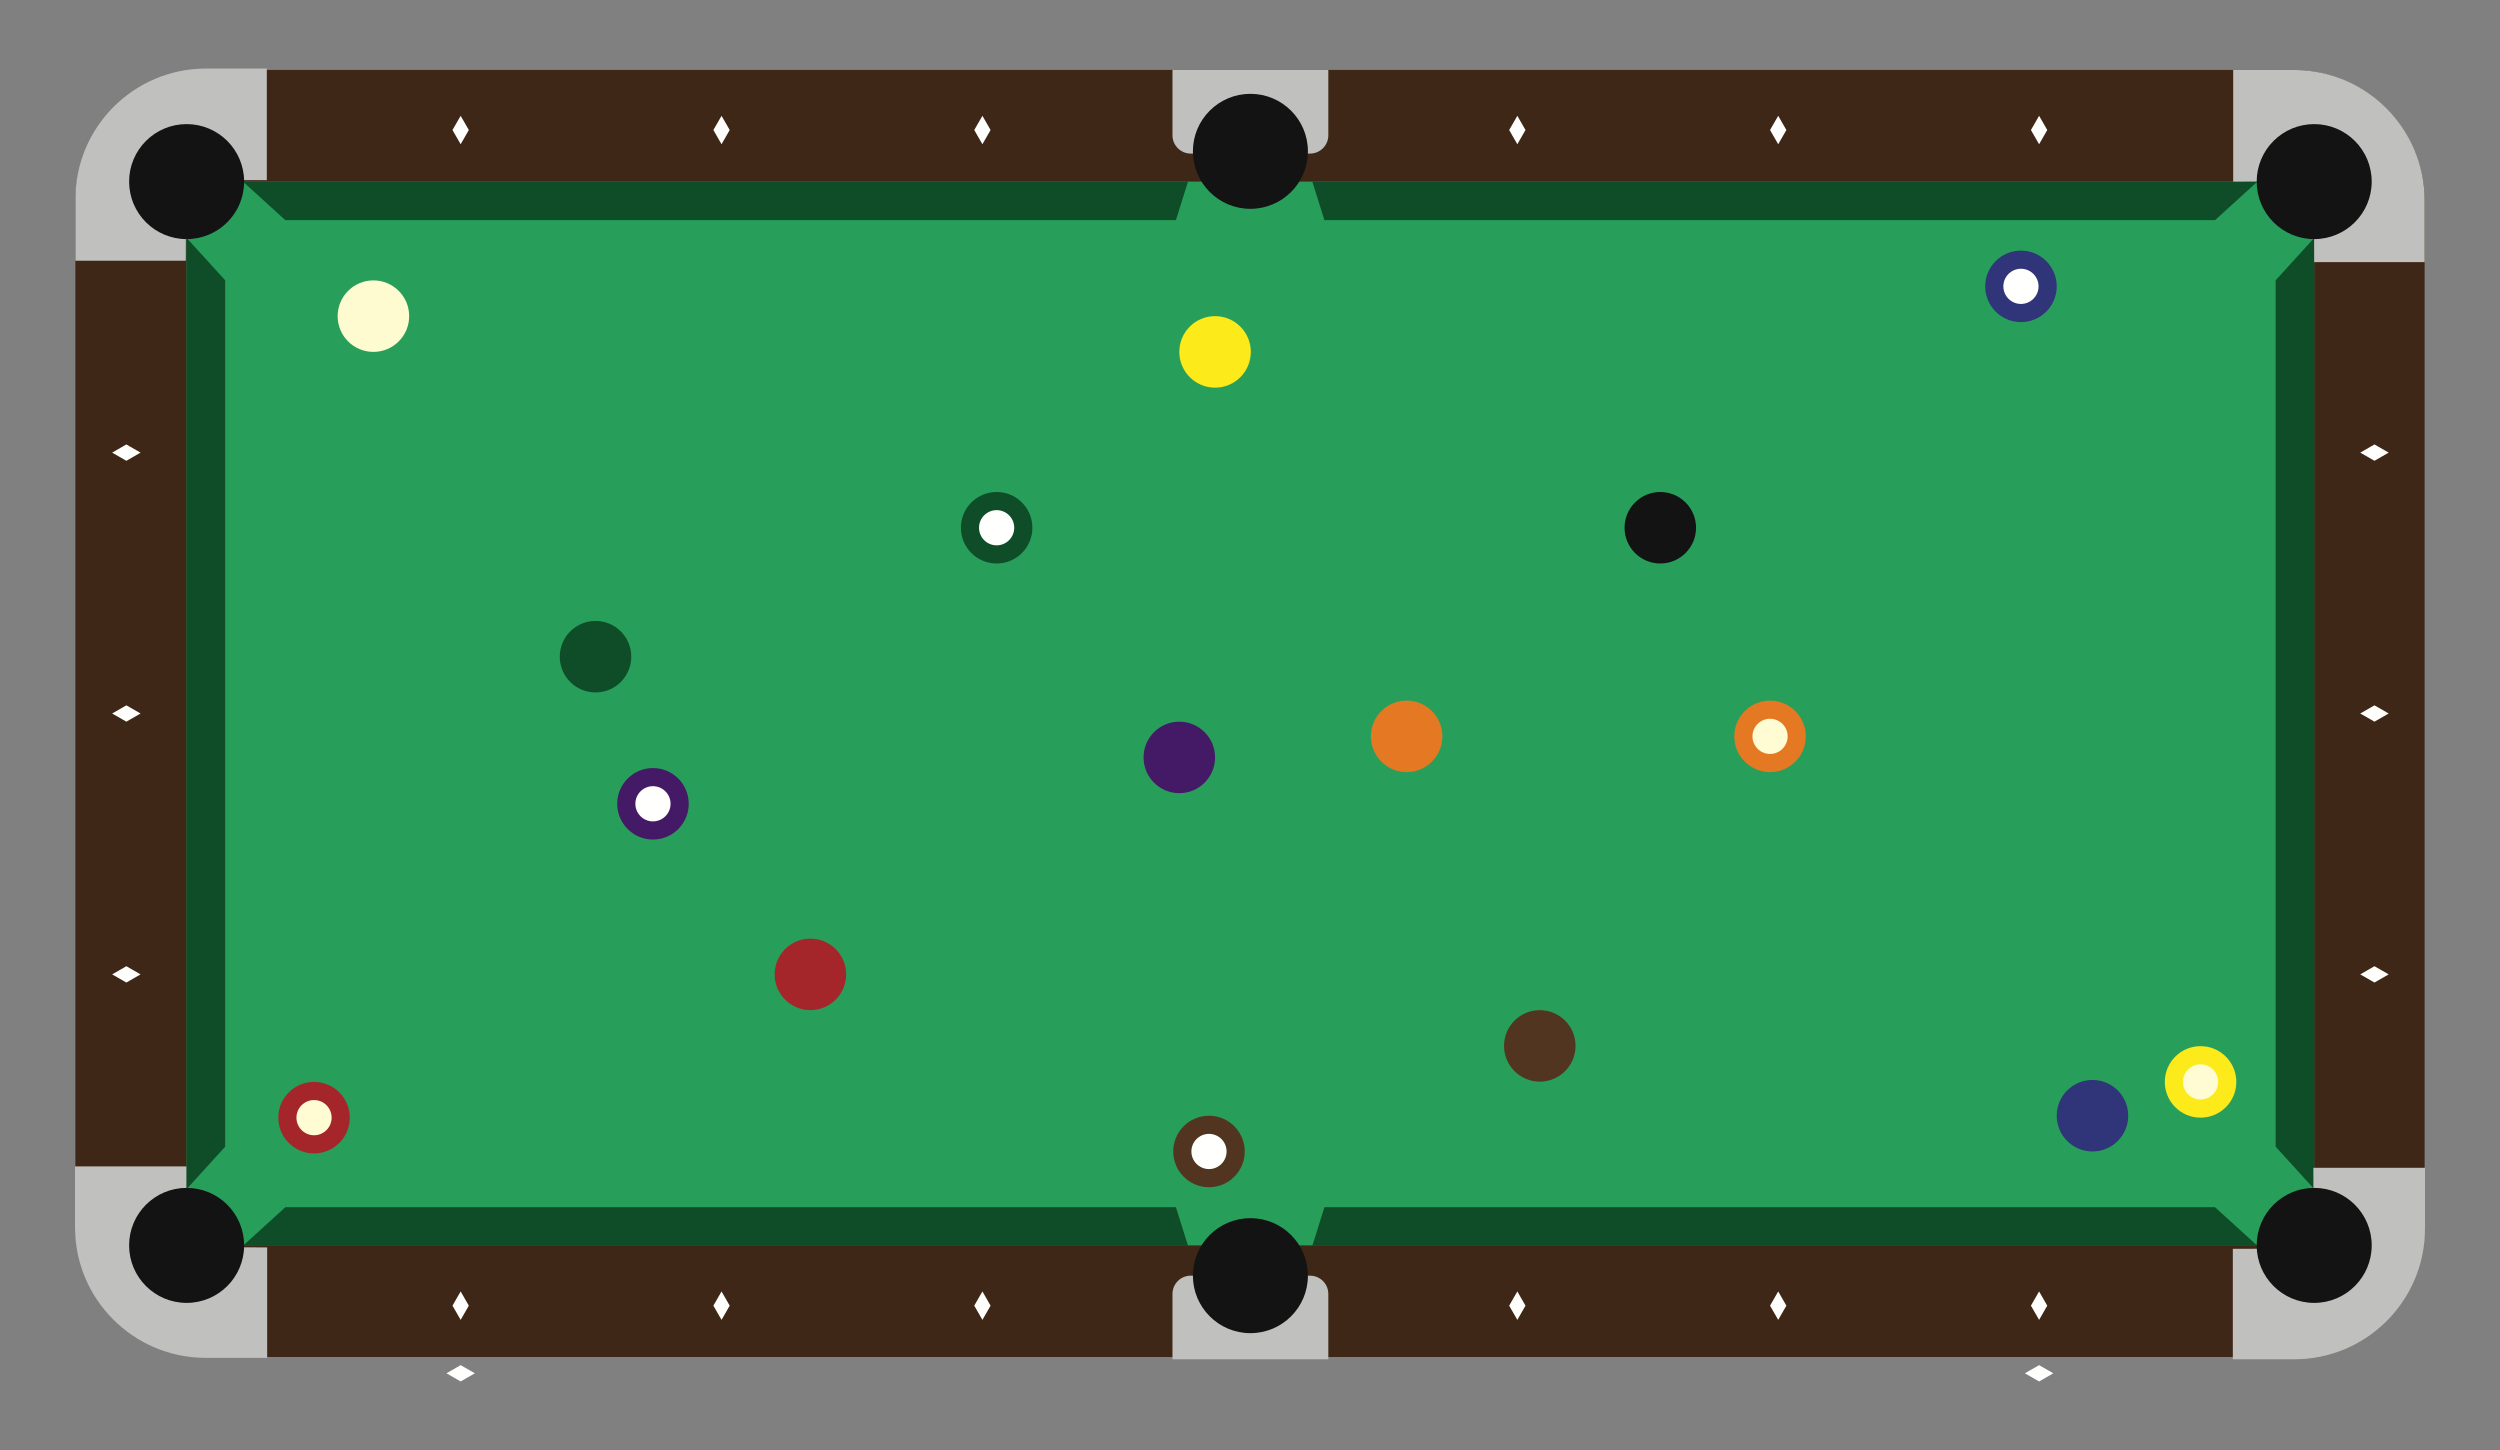 <?xml version="1.0" encoding="UTF-8" standalone="no"?>
<!DOCTYPE svg PUBLIC "-//W3C//DTD SVG 1.1//EN" "http://www.w3.org/Graphics/SVG/1.1/DTD/svg11.dtd">
<svg xmlns="http://www.w3.org/2000/svg" xmlns:xl="http://www.w3.org/1999/xlink" version="1.1" viewBox="0 0 200 116" width="200pt" height="116pt" xmlns:dc="http://purl.org/dc/elements/1.1/"><rect x="0" y="0" width="200" height="116" fill="#808080" stroke="none"/><defs/><g stroke="none" stroke-opacity="1" stroke-dasharray="none" fill="none" fill-opacity="1"><title>Canvas 1</title><g><title>Layer 4</title><path d="M 161.99 19.421 L 163.128 18.768 L 164.265 19.421 L 163.128 20.074 Z" fill="#fffffe"/><path d="M 35.715 19.421 L 36.853 18.768 L 37.99 19.421 L 36.853 20.074 Z" fill="#fffffe"/><path d="M 161.99 109.864 L 163.128 109.211 L 164.265 109.864 L 163.128 110.517 Z" fill="#fffffe"/><path d="M 35.715 109.864 L 36.853 109.211 L 37.99 109.864 L 36.853 110.517 Z" fill="#fffffe"/><path d="M 6.029 98.028 L 6.029 16.132 C 6.029 10.314 10.746 5.597 16.564 5.597 L 183.436 5.597 C 189.254 5.597 193.971 10.314 193.971 16.132 L 193.971 98.028 C 193.971 103.846 189.254 108.562 183.436 108.562 L 16.564 108.562 C 10.746 108.562 6.029 103.846 6.029 98.028 Z" fill="#3e2716"/><rect x="14.929" y="14.528" width="170.206" height="85.103" fill="#279f5b"/><path d="M 182.051 91.736 L 182.051 22.424 L 185.135 19.034 L 185.135 95.125 Z" fill="#0f4c28"/><path d="M 22.825 96.578 L 94.074 96.578 L 95.042 99.663 L 19.435 99.663 Z" fill="#0f4c28"/><path d="M 105.954 96.578 L 177.202 96.578 L 180.592 99.663 L 104.985 99.663 Z" fill="#0f4c28"/><path d="M 177.202 17.613 L 105.953 17.613 L 104.985 14.528 L 180.592 14.528 Z" fill="#0f4c28"/><path d="M 94.074 17.613 L 22.825 17.613 L 19.435 14.528 L 95.042 14.528 Z" fill="#0f4c28"/><path d="M 163.128 103.315 L 163.781 104.453 L 163.128 105.59 L 162.474 104.453 Z" fill="#fffffe"/><path d="M 142.257 103.315 L 142.91 104.453 L 142.257 105.59 L 141.604 104.453 Z" fill="#fffffe"/><path d="M 121.387 103.315 L 122.04 104.453 L 121.387 105.59 L 120.734 104.453 Z" fill="#fffffe"/><path d="M 191.094 77.95 L 189.957 78.603 L 188.82 77.95 L 189.957 77.297 Z" fill="#fffffe"/><path d="M 191.094 57.08 L 189.957 57.733 L 188.82 57.08 L 189.957 56.427 Z" fill="#fffffe"/><path d="M 191.094 36.209 L 189.957 36.863 L 188.82 36.209 L 189.957 35.556 Z" fill="#fffffe"/><path d="M 11.245 77.95 L 10.108 78.603 L 8.971 77.95 L 10.108 77.297 Z" fill="#fffffe"/><path d="M 11.245 57.08 L 10.108 57.733 L 8.971 57.08 L 10.108 56.427 Z" fill="#fffffe"/><path d="M 11.245 36.209 L 10.108 36.863 L 8.971 36.209 L 10.108 35.556 Z" fill="#fffffe"/><path d="M 163.128 9.265 L 163.781 10.402 L 163.128 11.539 L 162.474 10.402 Z" fill="#fffffe"/><path d="M 142.257 9.265 L 142.91 10.402 L 142.257 11.539 L 141.604 10.402 Z" fill="#fffffe"/><path d="M 121.387 9.265 L 122.04 10.402 L 121.387 11.539 L 120.734 10.402 Z" fill="#fffffe"/><path d="M 78.593 103.315 L 79.246 104.453 L 78.593 105.59 L 77.94 104.453 Z" fill="#fffffe"/><path d="M 57.723 103.315 L 58.376 104.453 L 57.723 105.59 L 57.07 104.453 Z" fill="#fffffe"/><path d="M 36.852 103.315 L 37.506 104.453 L 36.852 105.59 L 36.199 104.453 Z" fill="#fffffe"/><path d="M 78.593 9.265 L 79.246 10.402 L 78.593 11.539 L 77.94 10.402 Z" fill="#fffffe"/><path d="M 57.723 9.265 L 58.376 10.402 L 57.723 11.539 L 57.07 10.402 Z" fill="#fffffe"/><path d="M 36.852 9.265 L 37.506 10.402 L 36.852 11.539 L 36.199 10.402 Z" fill="#fffffe"/><path d="M 185.117 14.51 L 178.655 14.528 L 178.655 5.597 L 183.513 5.597 C 189.289 5.597 193.971 10.279 193.971 16.054 L 193.971 20.971 L 185.135 20.971 Z" fill="#c0c1bf"/><path d="M 185.135 19.129 C 187.676 19.129 189.736 17.069 189.736 14.528 C 189.736 11.987 187.676 9.928 185.135 9.928 C 182.595 9.928 180.535 11.987 180.535 14.528 C 180.535 17.069 182.595 19.129 185.135 19.129 Z" fill="#141313"/><path d="M 185.087 99.888 L 185.069 93.426 L 194 93.426 L 194 98.284 C 194 104.06 189.318 108.742 183.542 108.742 L 178.626 108.742 L 178.626 99.906 Z" fill="#c0c1bf"/><path d="M 14.883 14.395 L 21.345 14.414 L 21.345 5.483 L 16.487 5.483 C 10.711 5.483 6.029 10.165 6.029 15.94 L 6.029 20.857 L 14.865 20.857 Z" fill="#c0c1bf"/><path d="M 14.913 99.773 L 14.931 93.312 L 6 93.312 L 6 98.17 C 6 103.946 10.682 108.628 16.458 108.628 L 21.374 108.628 L 21.374 99.792 Z" fill="#c0c1bf"/><path d="M 185.135 104.232 C 187.676 104.232 189.736 102.172 189.736 99.631 C 189.736 97.09 187.676 95.031 185.135 95.031 C 182.595 95.031 180.535 97.09 180.535 99.631 C 180.535 102.172 182.595 104.232 185.135 104.232 Z" fill="#141313"/><path d="M 14.929 104.232 C 17.47 104.232 19.53 102.172 19.53 99.631 C 19.53 97.09 17.47 95.031 14.929 95.031 C 12.388 95.031 10.329 97.09 10.329 99.631 C 10.329 102.172 12.388 104.232 14.929 104.232 Z" fill="#141313"/><path d="M 14.929 19.129 C 17.47 19.129 19.53 17.069 19.53 14.528 C 19.53 11.987 17.47 9.928 14.929 9.928 C 12.388 9.928 10.329 11.987 10.329 14.528 C 10.329 17.069 12.388 19.129 14.929 19.129 Z" fill="#141313"/><path d="M 18.014 22.424 L 18.014 91.736 L 14.929 95.126 L 14.929 19.034 Z" fill="#0f4c28"/><path d="M 93.798 108.742 L 93.798 103.514 C 93.798 102.707 94.452 102.053 95.259 102.053 L 104.805 102.053 C 105.612 102.053 106.266 102.707 106.266 103.514 L 106.266 108.742 Z" fill="#c0c1bf"/><path d="M 93.798 10.826 L 93.798 5.597 L 106.266 5.597 L 106.266 10.826 C 106.266 11.632 105.612 12.286 104.805 12.286 L 95.259 12.286 C 94.452 12.286 93.798 11.632 93.798 10.826 Z" fill="#c0c1bf"/><path d="M 100.032 106.653 C 102.573 106.653 104.633 104.593 104.633 102.053 C 104.633 99.512 102.573 97.452 100.032 97.452 C 97.491 97.452 95.432 99.512 95.432 102.053 C 95.432 104.593 97.491 106.653 100.032 106.653 Z" fill="#141313"/><path d="M 100.032 16.707 C 102.573 16.707 104.633 14.648 104.633 12.107 C 104.633 9.566 102.573 7.507 100.032 7.507 C 97.491 7.507 95.432 9.566 95.432 12.107 C 95.432 14.648 97.491 16.707 100.032 16.707 Z" fill="#141313"/><path d="M 29.873 28.152 C 28.292 28.152 27.012 26.871 27.012 25.292 C 27.012 23.712 28.292 22.431 29.873 22.431 C 31.453 22.431 32.733 23.712 32.733 25.292 C 32.733 26.871 31.453 28.152 29.873 28.152 Z" fill="#fffbd0"/><path d="M 161.677 25.043 C 160.5 25.043 159.542 24.085 159.542 22.908 C 159.542 21.731 160.5 20.774 161.677 20.774 C 162.854 20.774 163.811 21.731 163.811 22.908 C 163.811 24.085 162.854 25.043 161.677 25.043 Z" fill="#fffffe"/><path d="M 161.677 20.048 C 160.097 20.048 158.816 21.328 158.816 22.908 C 158.816 24.488 160.097 25.769 161.677 25.769 C 163.257 25.769 164.538 24.488 164.538 22.908 C 164.538 21.328 163.257 20.048 161.677 20.048 M 161.677 21.5 C 162.453 21.5 163.085 22.132 163.085 22.908 C 163.085 23.685 162.453 24.316 161.677 24.316 C 160.9 24.316 160.269 23.685 160.269 22.908 C 160.269 22.132 160.9 21.5 161.677 21.5" fill="#303478"/><path d="M 79.731 44.354 C 78.553 44.354 77.596 43.396 77.596 42.219 C 77.596 41.042 78.553 40.085 79.731 40.085 C 80.907 40.085 81.865 41.042 81.865 42.219 C 81.865 43.396 80.907 44.354 79.731 44.354 Z" fill="#fffffe"/><path d="M 79.731 39.359 C 78.15 39.359 76.87 40.639 76.87 42.219 C 76.87 43.799 78.15 45.08 79.731 45.08 C 81.311 45.08 82.591 43.799 82.591 42.219 C 82.591 40.639 81.311 39.359 79.731 39.359 M 79.731 40.811 C 80.507 40.811 81.138 41.443 81.138 42.219 C 81.138 42.996 80.507 43.627 79.731 43.627 C 78.954 43.627 78.322 42.996 78.322 42.219 C 78.322 41.443 78.954 40.811 79.731 40.811" fill="#0f4c28"/><path d="M 96.719 94.252 C 95.543 94.252 94.585 93.294 94.585 92.118 C 94.585 90.941 95.543 89.984 96.719 89.984 C 97.896 89.984 98.854 90.941 98.854 92.118 C 98.854 93.294 97.896 94.252 96.719 94.252 Z" fill="#fffffe"/><path d="M 96.719 89.257 C 95.139 89.257 93.859 90.538 93.859 92.118 C 93.859 93.697 95.139 94.978 96.719 94.978 C 98.299 94.978 99.58 93.697 99.58 92.118 C 99.58 90.538 98.299 89.257 96.719 89.257 M 96.719 90.71 C 97.496 90.71 98.127 91.341 98.127 92.118 C 98.127 92.894 97.496 93.526 96.719 93.526 C 95.943 93.526 95.312 92.894 95.312 92.118 C 95.312 91.341 95.943 90.71 96.719 90.71" fill="#523520"/><path d="M 52.237 66.437 C 51.061 66.437 50.103 65.48 50.103 64.303 C 50.103 63.126 51.061 62.169 52.237 62.169 C 53.415 62.169 54.372 63.126 54.372 64.303 C 54.372 65.48 53.415 66.437 52.237 66.437 Z" fill="#fffffe"/><path d="M 52.237 61.443 C 50.657 61.443 49.376 62.723 49.376 64.303 C 49.376 65.883 50.657 67.164 52.237 67.164 C 53.817 67.164 55.098 65.883 55.098 64.303 C 55.098 62.723 53.817 61.443 52.237 61.443 M 52.237 62.895 C 53.014 62.895 53.645 63.527 53.645 64.303 C 53.645 65.08 53.014 65.711 52.237 65.711 C 51.461 65.711 50.829 65.08 50.829 64.303 C 50.829 63.527 51.461 62.895 52.237 62.895" fill="#441a66"/><path d="M 97.205 31.013 C 95.625 31.013 94.345 29.732 94.345 28.152 C 94.345 26.572 95.625 25.291 97.205 25.291 C 98.786 25.291 100.066 26.572 100.066 28.152 C 100.066 29.732 98.786 31.013 97.205 31.013 Z" fill="#fcea1b"/><path d="M 64.832 80.811 C 63.252 80.811 61.971 79.53 61.971 77.95 C 61.971 76.37 63.252 75.09 64.832 75.09 C 66.412 75.09 67.692 76.37 67.692 77.95 C 67.692 79.53 66.412 80.811 64.832 80.811 Z" fill="#a4262b"/><path d="M 25.124 91.547 C 23.947 91.547 22.989 90.589 22.989 89.413 C 22.989 88.236 23.947 87.279 25.124 87.279 C 26.301 87.279 27.258 88.236 27.258 89.413 C 27.258 90.589 26.301 91.547 25.124 91.547 Z" fill="#fffbd2"/><path d="M 25.124 86.552 C 23.544 86.552 22.263 87.833 22.263 89.413 C 22.263 90.993 23.544 92.274 25.124 92.274 C 26.704 92.274 27.984 90.993 27.984 89.413 C 27.984 87.833 26.704 86.552 25.124 86.552 M 25.124 88.005 C 25.9 88.005 26.531 88.637 26.531 89.413 C 26.531 90.19 25.9 90.821 25.124 90.821 C 24.347 90.821 23.716 90.19 23.716 89.413 C 23.716 88.637 24.347 88.005 25.124 88.005" fill="#a4262b"/><path d="M 167.398 92.118 C 165.818 92.118 164.537 90.837 164.537 89.257 C 164.537 87.677 165.818 86.396 167.398 86.396 C 168.978 86.396 170.258 87.677 170.258 89.257 C 170.258 90.837 168.978 92.118 167.398 92.118 Z" fill="#303478"/><path d="M 94.345 63.454 C 92.765 63.454 91.484 62.173 91.484 60.594 C 91.484 59.014 92.765 57.733 94.345 57.733 C 95.925 57.733 97.205 59.014 97.205 60.594 C 97.205 62.173 95.925 63.454 94.345 63.454 Z" fill="#441a66"/><path d="M 112.53 61.77 C 110.95 61.77 109.669 60.489 109.669 58.91 C 109.669 57.33 110.95 56.049 112.53 56.049 C 114.11 56.049 115.39 57.33 115.39 58.91 C 115.39 60.489 114.11 61.77 112.53 61.77 Z" fill="#e47823"/><path d="M 141.604 61.044 C 140.427 61.044 139.47 60.086 139.47 58.91 C 139.47 57.733 140.427 56.776 141.604 56.776 C 142.781 56.776 143.739 57.733 143.739 58.91 C 143.739 60.086 142.781 61.044 141.604 61.044 Z" fill="#fffbd2"/><path d="M 141.604 56.049 C 140.024 56.049 138.743 57.33 138.743 58.909 C 138.743 60.489 140.024 61.77 141.604 61.77 C 143.184 61.77 144.465 60.489 144.465 58.909 C 144.465 57.33 143.184 56.049 141.604 56.049 M 141.604 57.502 C 142.38 57.502 143.012 58.133 143.012 58.909 C 143.012 59.686 142.38 60.317 141.604 60.317 C 140.828 60.317 140.196 59.686 140.196 58.909 C 140.196 58.133 140.828 57.502 141.604 57.502" fill="#e47823"/><path d="M 47.641 55.396 C 46.061 55.396 44.781 54.115 44.781 52.535 C 44.781 50.955 46.061 49.674 47.641 49.674 C 49.221 49.674 50.502 50.955 50.502 52.535 C 50.502 54.115 49.221 55.396 47.641 55.396 Z" fill="#0f4c28"/><path d="M 123.183 86.532 C 121.603 86.532 120.322 85.251 120.322 83.672 C 120.322 82.092 121.603 80.811 123.183 80.811 C 124.763 80.811 126.044 82.092 126.044 83.672 C 126.044 85.251 124.763 86.532 123.183 86.532 Z" fill="#523520"/><path d="M 132.823 45.08 C 131.243 45.08 129.963 43.799 129.963 42.219 C 129.963 40.639 131.243 39.359 132.823 39.359 C 134.403 39.359 135.684 40.639 135.684 42.219 C 135.684 43.799 134.403 45.08 132.823 45.08 Z" fill="#141313"/><path d="M 176.045 88.687 C 174.868 88.687 173.91 87.729 173.91 86.552 C 173.91 85.376 174.868 84.418 176.045 84.418 C 177.221 84.418 178.179 85.376 178.179 86.552 C 178.179 87.729 177.221 88.687 176.045 88.687 Z" fill="#fffbd2"/><path d="M 176.045 83.692 C 174.465 83.692 173.184 84.973 173.184 86.553 C 173.184 88.132 174.465 89.413 176.045 89.413 C 177.625 89.413 178.905 88.132 178.905 86.553 C 178.905 84.973 177.625 83.692 176.045 83.692 M 176.045 85.144 C 176.821 85.144 177.452 85.776 177.452 86.553 C 177.452 87.329 176.821 87.96 176.045 87.96 C 175.268 87.96 174.636 87.329 174.636 86.553 C 174.636 85.776 175.268 85.144 176.045 85.144" fill="#fcea1b"/></g></g></svg>
